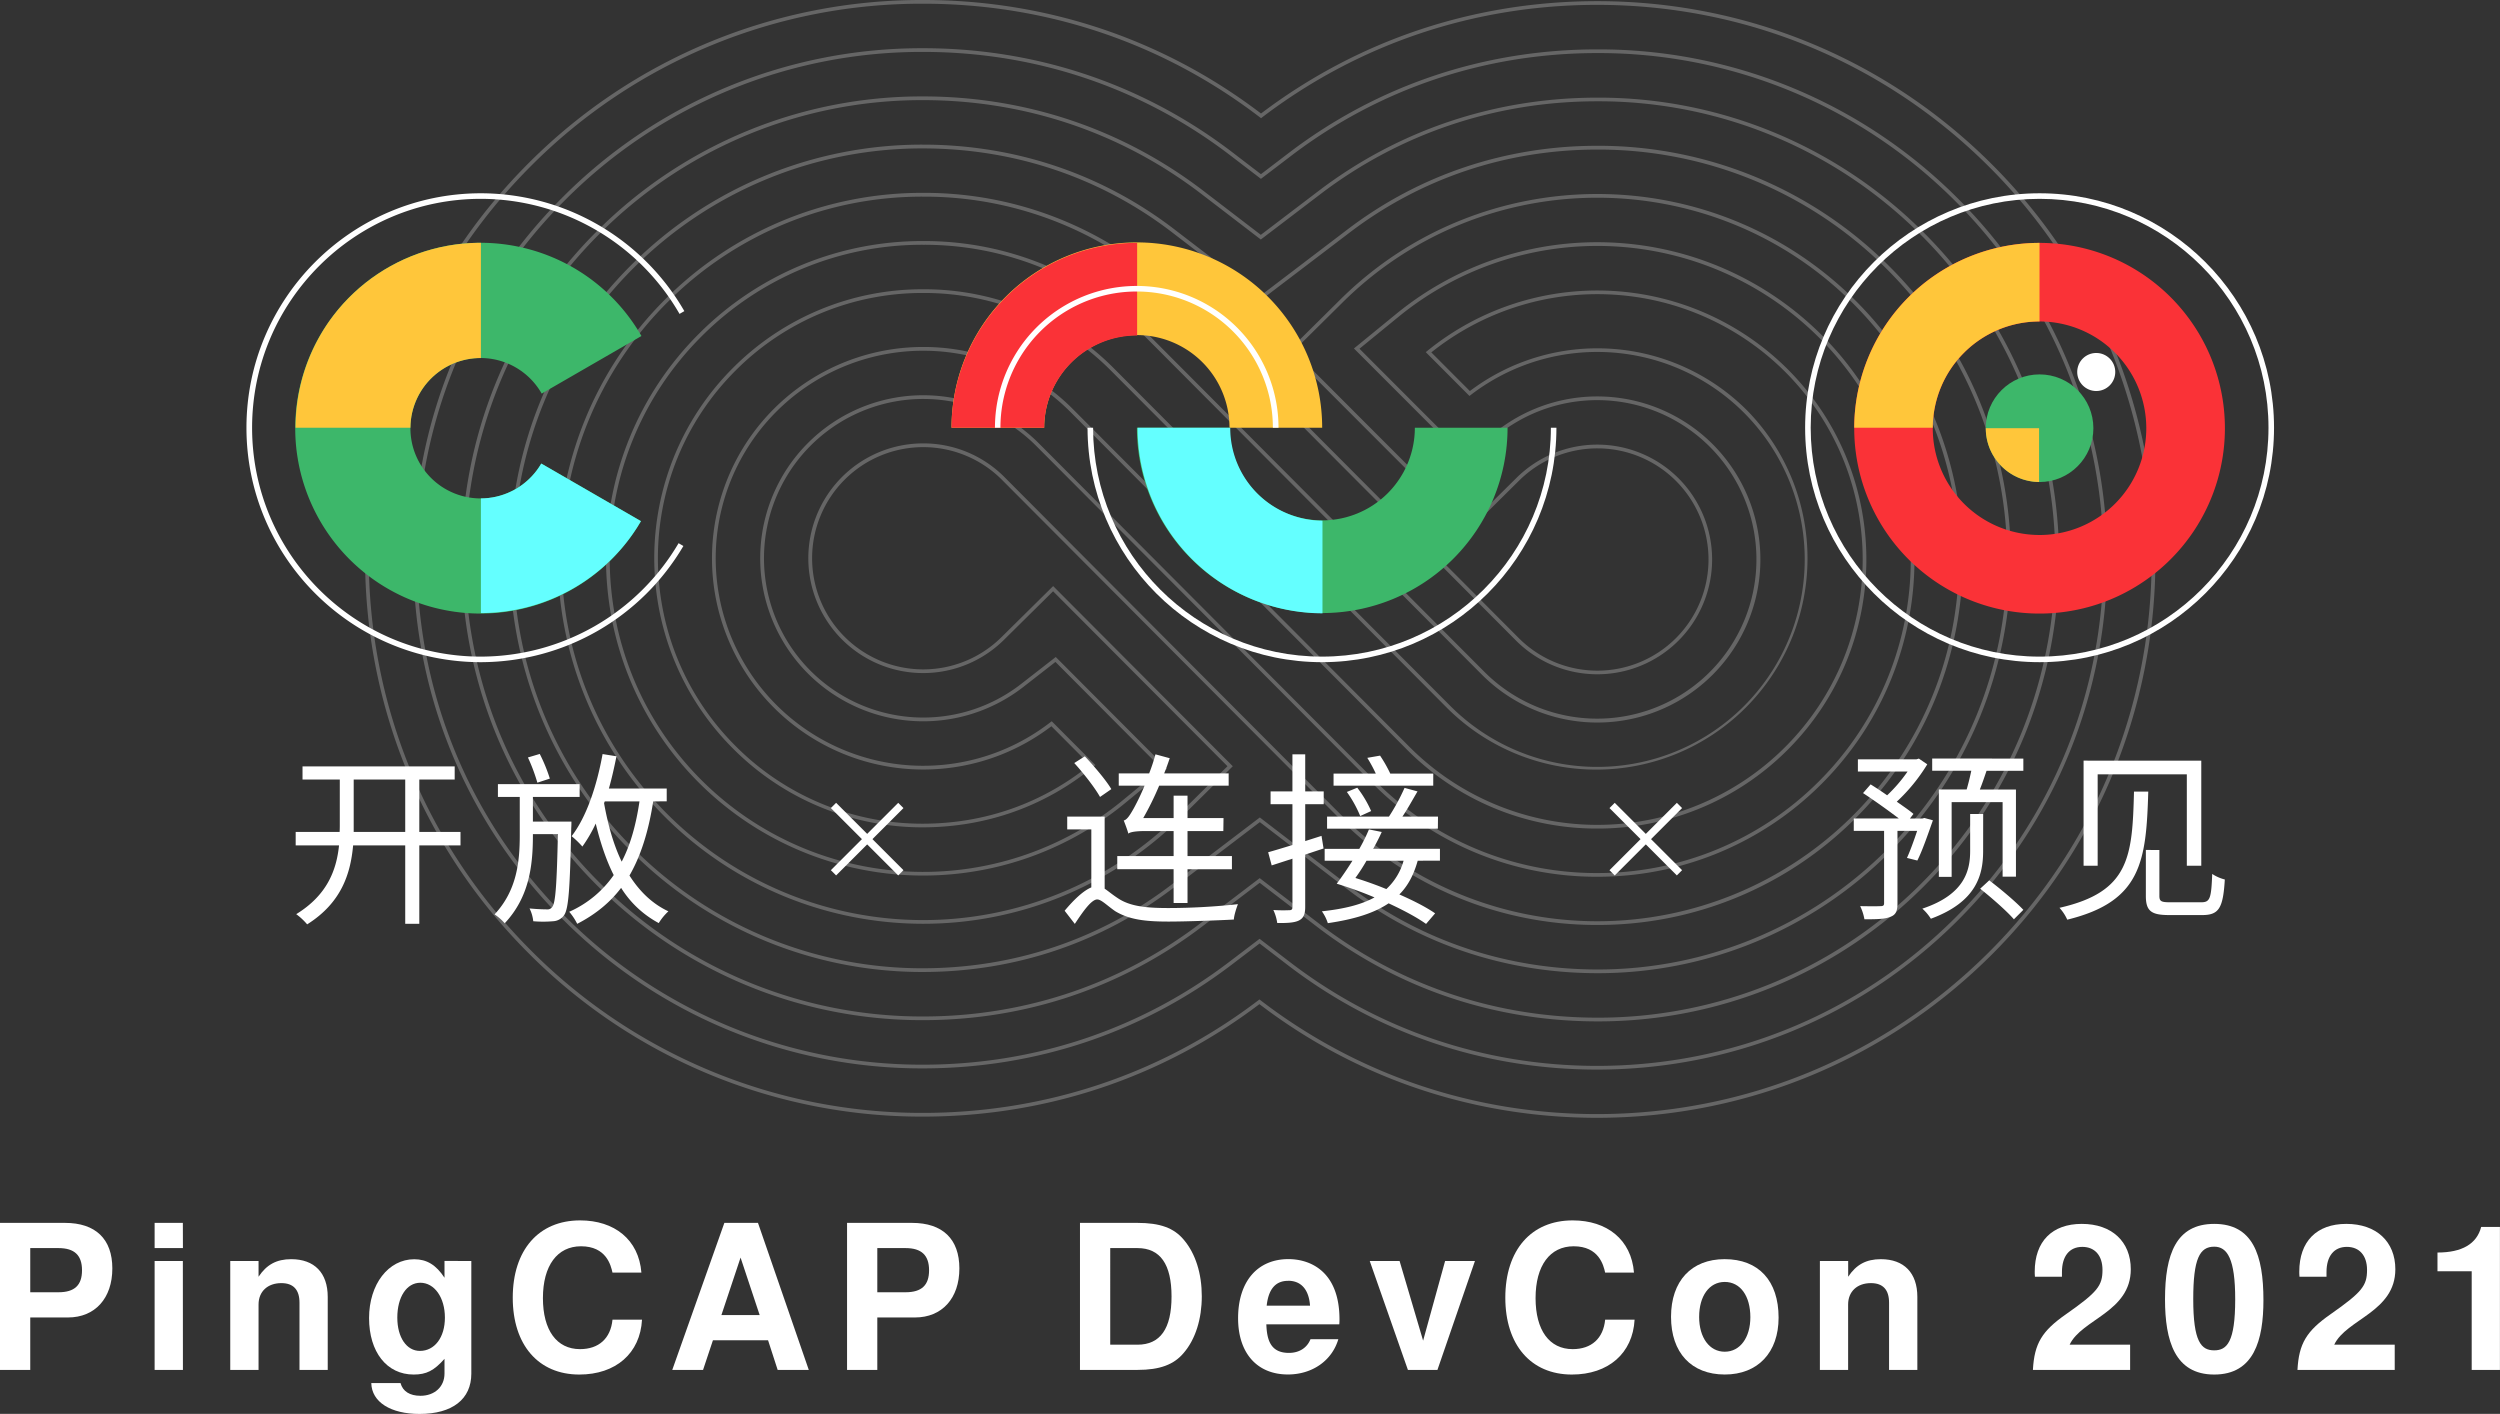 <svg xmlns="http://www.w3.org/2000/svg" xmlns:xlink="http://www.w3.org/1999/xlink" viewBox="0 0 1487.51 841.26"><rect x="0" y="0" width="1487.51" height="841.26" fill="#333333" stroke="none"/><defs><style>.cls-1{fill:none;}.cls-2{isolation:isolate;}.cls-3{fill:#fff;}.cls-4{opacity:0.25;}.cls-5{fill:#3db76a;}.cls-6{fill:#fa3237;}.cls-7{fill:#ffc63a;}.cls-8{fill:#64ffff;}.cls-9{clip-path:url(#clip-path);}</style><clipPath id="clip-path"><path class="cls-1" d="M322.06,275.82a41.77,41.77,0,1,1,.24-41.63l59.36-34.27a110.3,110.3,0,0,0-206,54.87h0a110.29,110.29,0,0,0,205.71,55.3Z"/></clipPath></defs><g id="图层_2" data-name="图层 2"><g id="图层_1-2" data-name="图层 1"><g id="PingCAP_DevCon_2021" data-name="PingCAP DevCon 2021" class="cls-2"><g class="cls-2"><path class="cls-3" d="M18,815.1H0V727.62H38.64c18.24,0,28.2,9.6,28.2,27.12,0,17.76-10.32,29.16-26.4,29.16H18Zm16.8-46.2c9.6,0,14-4.2,14-13.08s-4.44-13.2-14-13.2H18V768.9Z"/><path class="cls-3" d="M108.84,742.62H92v-15h16.8Zm0,72.48H92V750.3h16.8Z"/><path class="cls-3" d="M153.84,750.3v9.36c4.8-7.2,10.68-10.44,19.44-10.44,13.8,0,21.72,8.16,21.72,22.44V815.1H178.2v-40c0-7.68-3.6-11.64-10.8-11.64-8.16,0-13.56,5-13.56,12.72V815.1H137V750.3Z"/><path class="cls-3" d="M280.44,750.3v67c0,15.24-11.28,24-30.84,24-17.16,0-28.44-7.08-28.68-18.36h17.4c1.32,4.92,5.52,7.56,11.88,7.56,8.4,0,14.28-5.4,14.28-13.2V808.5c-6.24,7.08-10.8,9.36-18.36,9.36-16,0-26.52-13.44-26.52-33.6s11.52-35,26.88-35c7.44,0,13,3.36,18,11v-10ZM236.4,784c0,11.76,5.52,19.8,13.44,19.8,8.76,0,14.88-8,14.88-19.8,0-12-6.24-20.76-14.64-20.76C241.92,763.26,236.4,771.78,236.4,784Z"/><path class="cls-3" d="M345.72,741.54c-14.16,0-22.68,11.52-22.68,30.84,0,19.08,8.16,30.36,22.08,30.36,11.16,0,18.23-6.36,19.31-17.52H382c-1.08,20-15.6,32.64-37.31,32.64-24.36,0-39.6-17.64-39.6-45.72,0-28.32,15.36-46,40.08-46,20.39,0,34.91,11.4,36.47,31.08H364.43C363.47,752.82,360.71,741.54,345.72,741.54Z"/><path class="cls-3" d="M424.2,797.46l-5.88,17.64H400L431,727.62H451l30.23,87.48H462.71L457,797.46Zm16.44-49.2-11.4,34.2H452Z"/><path class="cls-3" d="M522,815.1H504V727.62h38.63c18.24,0,28.2,9.6,28.2,27.12,0,17.76-10.32,29.16-26.4,29.16H522Zm16.8-46.2c9.6,0,14-4.2,14-13.08s-4.44-13.2-14-13.2H522V768.9Z"/><path class="cls-3" d="M642.59,727.62h34.2c13.44,0,21.72,3,27.6,10.08,7,8.28,10.68,20.16,10.68,33.6s-3.72,25.44-10.68,33.6c-5.88,7.08-14.28,10.2-27.6,10.2h-34.2Zm34.2,72.48c13.56,0,20.28-9.48,20.28-28.68s-6.72-28.8-20.28-28.8h-16.2V800.1Z"/><path class="cls-3" d="M797,785.1a28.48,28.48,0,0,1-.12,2.88H753.47c.36,8.76,2.16,17,13.44,17,6.12,0,10.8-3,12.84-8.16h16.56c-3.72,12.72-15.48,21-30,21-18.36,0-29.64-12.72-29.64-33.48,0-21.72,11.4-35.16,30-35.16C779.63,749.22,797,756.42,797,785.1Zm-30.6-23c-7.44,0-11.64,4.92-12.72,14.76h25.8C778.79,767.34,774.23,762.06,766.43,762.06Z"/><path class="cls-3" d="M837.71,815.1,815,750.3h17.76l14,47.4,13.08-47.4h17.76l-22.32,64.8Z"/><path class="cls-3" d="M936.35,741.54c-14.16,0-22.68,11.52-22.68,30.84,0,19.08,8.16,30.36,22.08,30.36,11.16,0,18.24-6.36,19.32-17.52h17.52c-1.08,20-15.6,32.64-37.32,32.64-24.36,0-39.6-17.64-39.6-45.72,0-28.32,15.36-46,40.08-46,20.4,0,34.92,11.4,36.48,31.08H955.07C954.11,752.82,951.35,741.54,936.35,741.54Z"/><path class="cls-3" d="M1058.27,784c0,20.76-12.36,33.84-32,33.84-19.92,0-32-13-32-34.32s12.12-34.32,31.92-34.32C1046.39,749.22,1058.27,762.06,1058.27,784Zm-47.28-.48c0,12.36,6.12,20.76,15.24,20.76s15.24-8.4,15.24-20.52c0-12.72-6-21-15.24-21S1011,771.18,1011,783.54Z"/><path class="cls-3" d="M1099.67,750.3v9.36c4.8-7.2,10.68-10.44,19.44-10.44,13.8,0,21.72,8.16,21.72,22.44V815.1H1124v-40c0-7.68-3.6-11.64-10.8-11.64-8.16,0-13.56,5-13.56,12.72V815.1h-16.8V750.3Z"/><path class="cls-3" d="M1231.43,800.1h36v15h-57.84c.84-15.72,5.4-23.16,19.68-33.12,18.84-13.2,21.72-17,21.72-26.4,0-8.52-4.56-13.68-12-13.68-7.68,0-12.12,5.52-12.12,15v2.76h-16.08c-.12-1.32-.12-2.28-.12-3,0-18,10.32-28.44,28-28.44,17.88,0,29.16,10.56,29.16,27C1267.79,780.66,1238.63,784.86,1231.43,800.1Z"/><path class="cls-3" d="M1288.19,773.1c0-26.88,6.6-44.88,29.28-44.88,22.92,0,29.28,18.36,29.28,45.36,0,23.88-5.64,44.28-29.28,44.28C1294.07,817.86,1288.19,797.82,1288.19,773.1Zm29.28-31.32c-8.64,0-12.48,7.08-12.48,31.2,0,25.32,4.68,30.48,12.48,30.48,7.56,0,12.48-4.92,12.48-30.24C1330,748.86,1325.15,741.78,1317.47,741.78Z"/><path class="cls-3" d="M1388.87,800.1h36v15H1367c.84-15.72,5.4-23.16,19.68-33.12,18.84-13.2,21.72-17,21.72-26.4,0-8.52-4.56-13.68-12-13.68-7.68,0-12.12,5.52-12.12,15v2.76h-16.08c-.12-1.32-.12-2.28-.12-3,0-18,10.32-28.44,28-28.44,17.88,0,29.16,10.56,29.16,27C1425.23,780.66,1396.07,784.86,1388.87,800.1Z"/><path class="cls-3" d="M1450.31,756.42V745.26c14.64,0,23.4-5.16,26-15.24h11.16V815.1h-16.8V756.42Z"/></g></g><g id="组_36" data-name="组 36" class="cls-4"><path id="路径_36" data-name="路径 36" class="cls-3" d="M950,665.1h-.22c-73.31-.13-142.6-23.52-200.42-67.63-57.82,43.78-127.12,66.92-200.46,66.92h-.23A330,330,0,0,1,314,566.66C184.65,436.89,185,226.11,314.79,96.8A330,330,0,0,1,549.29,0h.61c73.35.14,142.63,23.49,200.41,67.54C808.07,23.81,877.22.69,950.36.69c89,0,172.63,34.68,235.38,97.64,129.31,129.79,128.94,340.58-.83,469.88C1122.22,630.69,1038.8,665.1,950,665.1ZM749.39,594.69l.67.51c57.57,44.16,126.64,67.56,199.76,67.69H950c88.18,0,171-34.18,233.32-96.25,128.91-128.43,129.28-337.82.83-466.75-62.34-62.55-145.37-97-233.82-97C877.42,2.9,808.48,26,751,69.81l-.67.51-.67-.51C692.11,25.72,623,2.34,549.89,2.21h-.61A327.79,327.79,0,0,0,316.34,98.37c-128.9,128.44-129.27,337.82-.82,466.74a327.91,327.91,0,0,0,233.2,97.07h.22c73.13,0,142.22-23.16,199.79-67Z"/><path id="路径_37" data-name="路径 37" class="cls-3" d="M950.15,636.42h-.29c-67.25-.13-130.77-21.64-183.68-62.22l-16.72-12.83-16.77,12.76c-52.88,40.25-116.38,61.54-183.63,61.57h-.3a301.55,301.55,0,0,1-214.48-89.28C216.13,427.85,216.47,235.27,335,117.13A301.48,301.48,0,0,1,549.29,28.69h.52c67.31.12,130.85,21.61,183.72,62.13l16.73,12.82L767,90.88c52.85-40.24,116.26-61.5,183.35-61.5a301.52,301.52,0,0,1,215.06,89.2c118.14,118.59,117.8,311.17-.76,429.31C1107.42,604.94,1031.24,636.38,950.15,636.42ZM749.46,558.59l18.06,13.85c52.53,40.29,115.59,61.65,182.35,61.77h.29c80.49,0,156.12-31.25,212.95-87.89,117.7-117.27,118-308.46.75-426.19a299.41,299.41,0,0,0-213.5-88.55c-66.6,0-129.54,21.11-182,61.05l-18.1,13.78L732.19,92.58C679.7,52.34,616.63,31,549.8,30.89h-.52a299.37,299.37,0,0,0-212.69,87.8c-117.7,117.28-118,308.46-.75,426.17a299.39,299.39,0,0,0,212.93,88.63h.3c66.75,0,129.79-21.16,182.28-61.12Z"/><path id="路径_38" data-name="路径 38" class="cls-3" d="M950.23,607.73h-.17c-61-.11-118.55-19.58-166.42-56.3l-34.12-26.16-34.21,26C667.49,587.71,610,607,549.15,607H549A273.23,273.23,0,0,1,354.6,526.17c-107-107.37-106.68-281.75.68-388.73a273.06,273.06,0,0,1,194-80.07h.41c61,.11,118.54,19.55,166.38,56.22l34.12,26.15,34.2-26c47.82-36.4,105.21-55.64,166-55.64a273.1,273.1,0,0,1,194.74,80.76c107,107.39,106.67,281.78-.69,388.75A273.56,273.56,0,0,1,950.23,607.73Zm-200.7-85.24L785,549.68c47.49,36.42,104.58,55.73,165.08,55.84h.18A271.37,271.37,0,0,0,1142.86,526c106.5-106.11,106.8-279.1.68-385.62A270.88,270.88,0,0,0,950.36,60.27c-60.27,0-117.2,19.09-164.63,55.19l-35.54,27.06-35.45-27.18C667.28,79,610.21,59.69,549.69,59.58h-.41A270.82,270.82,0,0,0,356.84,139c-106.5,106.11-106.8,279.1-.68,385.6A271.07,271.07,0,0,0,549,604.81h.19c60.39,0,117.38-19.16,164.82-55.27Z"/><path id="路径_39" data-name="路径 39" class="cls-3" d="M950.39,579.05h-.29c-54.64-.1-106.17-17.53-149-50.38l-51.5-39.5-51.66,39.31c-42.75,32.54-94.16,49.78-148.67,49.86H549a244.75,244.75,0,0,1-174.09-72.42c-95.81-96.16-95.54-252.34.61-348.15A244.56,244.56,0,0,1,549.28,86.06h.28c54.71.1,106.26,17.5,149.07,50.3l51.5,39.47,51.64-39.3c42.78-32.57,94.16-49.78,148.6-49.78a244.55,244.55,0,0,1,174.42,72.33c95.82,96.17,95.54,252.36-.61,348.17A245.15,245.15,0,0,1,950.39,579.05Zm-200.8-92.66,52.84,40.53c42.46,32.56,93.52,49.82,147.68,49.92h.28a242.93,242.93,0,0,0,172.23-71.16c95.3-94.95,95.57-249.74.61-345A242.38,242.38,0,0,0,950.37,89c-54,0-104.87,17.06-147.26,49.33l-53,40.33-52.83-40.5c-42.42-32.51-93.51-49.75-147.74-49.85h-.28a242.34,242.34,0,0,0-172.2,71.07c-95.29,94.95-95.56,249.73-.61,345A242.57,242.57,0,0,0,549,576.13h.26c54-.08,105-17.16,147.33-49.41Z"/><path id="路径_40" data-name="路径 40" class="cls-3" d="M950,550.35a216.08,216.08,0,0,1-153.68-64l-45.49-45.63L596.14,285.47A66.12,66.12,0,1,0,596,379l30.63-30.28,106.88,107.2-30.76,30.41a217.51,217.51,0,0,1-307.48-.65c-84.65-85-84.41-222.94.54-307.59a216.05,216.05,0,0,1,153.51-63.34h.4a216,216,0,0,1,153.69,63.89l200.24,201a66.13,66.13,0,1,0,.11-93.57l-30.2,29.9-107-107.1L797,178.71c84.9-84.61,222.85-84.33,307.51.61s84.41,223-.54,307.6A216.51,216.51,0,0,1,950,550.35ZM549.3,263.82a68,68,0,0,1,48.4,20.1L752.41,439.2l45.49,45.63a215.31,215.31,0,0,0,304.47.54c84.09-83.79,84.33-220.38.54-304.48s-220.35-84.36-304.39-.61h0l-28.84,28.55,103.86,104,28.64-28.36a68.32,68.32,0,1,1-.19,96.62l-.07-.07L701.82,180.19A213.88,213.88,0,0,0,549.68,117h-.39a213.87,213.87,0,0,0-152,62.7C313.24,263.45,313,400,396.8,484.12a215.29,215.29,0,0,0,304.36.65l29.19-28.86L626.59,351.82l-29.07,28.73A68.33,68.33,0,1,1,549.3,263.82Z"/><path id="路径_41" data-name="路径 41" class="cls-3" d="M950.12,521.67h-.07a187.52,187.52,0,0,1-133.39-55.54L771.17,420.5,616.46,265.23a94.78,94.78,0,1,0-9.08,141.88l20.8-16.19,66.2,66.4-25.3,20.82a188.89,188.89,0,0,1-253.53-12.71c-73.48-73.75-73.27-193.54.47-267a187.57,187.57,0,0,1,133.27-55h.4a187.42,187.42,0,0,1,133.37,55.45L883.24,399.77a94.76,94.76,0,1,0,9.39-142.1l-20.75,16-.69-.69L805.6,207.34l25.49-20.83a189.05,189.05,0,0,1,253.06,13.07c73.49,73.76,73.27,193.54-.47,267A188,188,0,0,1,950.12,521.67Zm-.06-2.2h.06a185.91,185.91,0,0,0,132-54.43c72.89-72.62,73.1-191,.47-263.91a186.88,186.88,0,0,0-250.1-12.92l-23.6,19.29,63.18,63.25,19.21-14.83a97.17,97.17,0,0,1,127.85,8.46,97,97,0,0,1-137.45,137L681.5,200.44a185.26,185.26,0,0,0-131.82-54.8h-.39A185.32,185.32,0,0,0,417.58,200c-72.89,72.63-73.09,191-.47,263.9a186.67,186.67,0,0,0,250.56,12.58l23.43-19.28L628,393.85l-19.26,15A97,97,0,1,1,618,263.67l154.7,155.27,45.49,45.63a185.43,185.43,0,0,0,131.85,54.9Z"/><path id="路径_42" data-name="路径 42" class="cls-3" d="M950.11,493h0A159.14,159.14,0,0,1,837,445.89l-45.49-45.64L636.79,245A123.48,123.48,0,1,0,625,429.74l.77-.6,26,26.08-.94.77c-28.84,23.74-64.08,36.28-101.92,36.28a159,159,0,0,1-113-47.1c-62.32-62.54-62.14-164.13.4-226.45a159.07,159.07,0,0,1,113-46.61h.4a158.9,158.9,0,0,1,113,47L862.92,420A123.45,123.45,0,1,0,875.11,235l-.77.6-26-26.07.94-.77a160.38,160.38,0,0,1,214.59,11.11c62.32,62.55,62.15,164.14-.4,226.46A159.58,159.58,0,0,1,950.11,493ZM549.4,206.45a125,125,0,0,1,89,37l154.7,155.26,45.49,45.64a157.93,157.93,0,0,0,223.34.39c61.68-61.45,61.86-161.64.4-223.34a158.18,158.18,0,0,0-210.69-11.72l22.94,23a125.86,125.86,0,0,1,164.93,11.51,125.71,125.71,0,0,1-178.1,177.45L661.17,220.68a156.72,156.72,0,0,0-111.49-46.36h-.39a156.82,156.82,0,0,0-111.46,46c-61.68,61.47-61.86,161.65-.39,223.34a156.75,156.75,0,0,0,111.48,46.45c36.91,0,71.32-12.1,99.58-35l-22.91-23A125.71,125.71,0,1,1,549.4,206.45Z"/></g><g id="组_38" data-name="组 38"><g id="组_37" data-name="组 37"><circle id="椭圆_10" data-name="椭圆 10" class="cls-5" cx="1213.55" cy="254.79" r="32.02"/><path id="路径_43" data-name="路径 43" class="cls-6" d="M1213.55,144.52a110.28,110.28,0,1,0,110.28,110.27A110.27,110.27,0,0,0,1213.55,144.52Zm0,173.8A63.52,63.52,0,0,1,1150,254.8h0a63.52,63.52,0,0,1,63.52-63.52h0a63.53,63.53,0,0,1,63.53,63.52h0a63.53,63.53,0,0,1-63.52,63.53Z"/><circle id="椭圆_11" data-name="椭圆 11" class="cls-3" cx="1247.27" cy="221.34" r="11.32"/><path id="路径_44" data-name="路径 44" class="cls-7" d="M1213.26,254.79h-31.72a32,32,0,0,0,31.72,32Z"/><path id="路径_45" data-name="路径 45" class="cls-7" d="M1103.28,254.5H1150a63.52,63.52,0,0,1,63.52-63.23h0V144.52h0A110.27,110.27,0,0,0,1103.28,254.5Z"/></g><path id="路径_46" data-name="路径 46" class="cls-3" d="M1213.56,394c-76.92,0-139.5-62.58-139.5-139.5S1136.64,115,1213.56,115s139.5,62.58,139.5,139.5S1290.48,394,1213.56,394Zm0-275.69c-75.1,0-136.19,61.1-136.19,136.19s61.09,136.19,136.19,136.19,136.2-61.1,136.2-136.19S1288.66,118.31,1213.56,118.31Z"/></g><g id="组_41" data-name="组 41"><g id="组_40" data-name="组 40"><g id="组_39" data-name="组 39"><path id="路径_47" data-name="路径 47" class="cls-7" d="M621.3,254.5a55.13,55.13,0,0,1,110.26,0H786.7a110.27,110.27,0,0,0-220.54,0Z"/></g><path id="路径_48" data-name="路径 48" class="cls-5" d="M731.58,254.5a55.13,55.13,0,0,0,110.26,0H897a110.27,110.27,0,0,1-220.54,0Z"/><path id="路径_49" data-name="路径 49" class="cls-6" d="M676.43,199.65h.17V144.51h-.17a110.28,110.28,0,0,0-110.27,110H621.3A55.14,55.14,0,0,1,676.43,199.65Z"/><path id="路径_50" data-name="路径 50" class="cls-8" d="M732,254.66v-.16H676.88v.16a110.28,110.28,0,0,0,110,110.27V309.79A55.14,55.14,0,0,1,732,254.66Z"/></g><path id="路径_51" data-name="路径 51" class="cls-3" d="M760.67,254.5h-3.31a81.05,81.05,0,0,0-162.1,0H592a84.36,84.36,0,0,1,168.72,0Z"/><path id="路径_52" data-name="路径 52" class="cls-3" d="M786.59,394c-76.92,0-139.5-62.58-139.5-139.5h3.3c0,75.1,61.1,136.19,136.19,136.19s136.2-61.1,136.2-136.19h3.3C926.08,331.42,863.51,394,786.59,394Z"/></g><g id="组_46" data-name="组 46"><g id="组_45" data-name="组 45"><path id="路径_53" data-name="路径 53" class="cls-5" d="M322.06,275.82a41.77,41.77,0,1,1,.24-41.63l59.36-34.27a110.3,110.3,0,0,0-206,54.87h0a110.29,110.29,0,0,0,205.71,55.3Z"/><g id="组_44" data-name="组 44"><g class="cls-9"><g id="组_43" data-name="组 43"><g id="组_42" data-name="组 42"><path id="路径_54" data-name="路径 54" class="cls-7" d="M175.86,254.5H286.14V144.22A110.29,110.29,0,0,0,175.86,254.5Z"/><path id="路径_55" data-name="路径 55" class="cls-8" d="M396.42,254.5H286.14V364.78A110.29,110.29,0,0,0,396.42,254.5Z"/></g></g></g></g></g><path id="路径_57" data-name="路径 57" class="cls-3" d="M286.14,394c-76.92,0-139.5-62.58-139.5-139.5S209.22,115,286.14,115a140,140,0,0,1,121.05,70.12l-2.87,1.65a136.63,136.63,0,0,0-118.18-68.46C211,118.31,150,179.41,150,254.5S211,390.69,286.14,390.69A136.82,136.82,0,0,0,403.76,323.2l2.86,1.67A140.13,140.13,0,0,1,286.14,394Z"/></g><g id="组_53" data-name="组 53"><g id="组_48" data-name="组 48"><path id="路径_58" data-name="路径 58" class="cls-3" d="M274,503H249.49v46.65h-8.38V503h-31c-1.55,17.2-7.17,34.3-27.35,47a37.45,37.45,0,0,0-6.51-6.07c18.31-11.25,23.93-26,25.48-40.91H175.93V495h26.14c.11-1.66.11-3.09.11-4.75V463.83H180V456h90.54v7.83H249.49V495H274ZM241.11,495V463.83H210.45V495Z"/><path id="路径_59" data-name="路径 59" class="cls-3" d="M340,488.86s0,2.64-.11,3.75c-.77,36.06-1.54,48.19-4.3,52a8.48,8.48,0,0,1-6.5,3.53,68.38,68.38,0,0,1-11.8,0,22.23,22.23,0,0,0-2.21-7.61c4.52.44,8.6.55,10.37.55a3.32,3.32,0,0,0,3.2-1.54c1.87-2.43,2.64-13,3.3-43.23H317.08v.77c0,18.09-2.2,36.72-16.76,52.27a31.2,31.2,0,0,0-6.06-5.29c13.34-14.23,15-31.54,15-47.09V474.19h-13v-7.61h48.63v7.61H317.08v14.67ZM319.73,465.7a102.5,102.5,0,0,0-5.62-15l7.05-2.1a94.72,94.72,0,0,1,6,14.67Zm68.93,11.14c-2.76,17.75-7.28,32.2-14.12,44.11,6,9.38,13.46,16.76,23.16,21.29a33,33,0,0,0-5.74,7,59.22,59.22,0,0,1-22.39-20.95c-6.61,8.71-15.21,15.77-26.13,21.4a34.73,34.73,0,0,0-4.75-7.17,63.56,63.56,0,0,0,26.47-21.84c-4.52-8.93-7.94-19.3-10.7-30.66a85.18,85.18,0,0,1-7.94,13.68,57.48,57.48,0,0,0-6.4-6.18c8.94-11.58,15-30,18.42-48.85l8.27,1.32c-1.32,6.51-2.75,13-4.52,19.19H396.7v7.61Zm-28.79,0a4.6,4.6,0,0,0-.44,1.1c2.32,12.9,5.63,24.7,10.48,34.74,5.18-9.93,8.49-21.73,10.59-35.84Z"/></g><g id="组_49" data-name="组 49"><path id="路径_60" data-name="路径 60" class="cls-3" d="M657.28,528.78c2.2,1.43,4.52,3.53,8.38,6,7.28,4.63,16.87,5.51,29.78,5.51a384.52,384.52,0,0,0,41.13-2.31c-.88,2.31-2.31,6.61-2.42,9.15-7.83.44-28,1.21-38.93,1.21-14.45,0-23.6-1.32-31.65-6.17-4.53-3.09-8.28-7-10.7-7-3.42,0-8.39,7-13.35,14.56l-6.06-7.83c5.62-6.73,11.14-11.91,15.88-13.9V493.5H635v-7.61h22.27Zm-2.76-54.59c-3-5.4-9.7-14-15.33-20.18l6.29-4c5.62,6,12.57,14.12,15.77,19.52Zm43.78,43H664.78v-7.83h33.53V494.48h-17c-5.29,0-9,.56-9.93,1.55-.44-1.77-1.87-5.63-2.75-7.83,2-.44,3.75-3.31,6-7.28a139.21,139.21,0,0,0,6.4-13.46H665.66v-7.27h18.09a106.31,106.31,0,0,0,3.75-11.36l8.49,2.31c-1,3-2.09,6.07-3.31,9.05h38.38v7.28H689.71a176.05,176.05,0,0,1-9.49,19.3h18.09V473.42h8.27v13.35H728l-.11,7.72H706.58v14.88H733v7.83H706.58v20.07h-8.27Z"/><path id="路径_61" data-name="路径 61" class="cls-3" d="M776.6,508.49V539.7c0,4.41-1.1,6.62-3.64,7.94s-6.62,1.65-13,1.54a26.86,26.86,0,0,0-2.31-7.72,89.62,89.62,0,0,0,9.48.11c1.33,0,1.88-.44,1.88-1.87V510.92l-12.35,4-2.1-7.83c4-1.1,9-2.65,14.44-4.3V478.5H756v-7.61h13V448.83h7.61v22.05h11v7.61h-11v21.95l9.7-3.09,1.21,7.5Zm66.94,3.64c-2.32,8.27-5.74,14.89-10.92,20.07,8.27,3.64,15.88,7.5,21.29,11.25l-5.4,6.29c-5.4-3.86-13.46-8.17-22.28-12.25-8.71,5.85-20.4,9.49-36.17,11.8a25.39,25.39,0,0,0-3.53-7.06c13.56-1.43,23.71-4.08,31.32-8.27a234.18,234.18,0,0,0-22.5-8.16c2.86-3.75,6.17-8.6,9.37-13.67H788.18v-7.06H808.8a102.08,102.08,0,0,0,5.73-11.58l7.61,1.54c-1.43,3.2-3.2,6.62-5.07,10h39.7v7.06Zm12-19.08H789.61v-7.17h36.83a122.11,122.11,0,0,0,9.27-17.09l7.72,2.1c-3,5.07-6.07,10.7-9,15h21.18Zm-2.76-25.59H793.47V460.3h25.14a84,84,0,0,0-5.07-9.38l7.61-1.32a80.5,80.5,0,0,1,6.07,10.7H852.8Zm-43.45,18.09a70.46,70.46,0,0,0-7.94-14.34l6.18-2.53a65.69,65.69,0,0,1,8.27,13.9Zm3.75,26.58a108.64,108.64,0,0,1-6.62,10.26c6,1.87,12.24,4.08,18.42,6.61a36.13,36.13,0,0,0,10.26-16.87Z"/></g><g id="组_50" data-name="组 50"><path id="路径_62" data-name="路径 62" class="cls-3" d="M1150.09,488.09c-3,8.49-6.29,18.08-9.27,23.93l-6.17-1.55c1.87-4.08,4.08-10.14,6.06-16.1H1129v43.12c0,4.42-.88,6.73-4,7.94-3.2,1.44-8,1.55-15.66,1.55a29.52,29.52,0,0,0-2.53-7.83c5.62.11,10.7.11,12.13,0,1.65,0,2.1-.44,2.1-1.77v-43H1103V487h26.8c-6.07-4.63-14.56-10.7-21.29-15.11l4.52-5.18c3,1.88,6.4,4.08,9.82,6.51A88.76,88.76,0,0,0,1135,459.08h-29.55V451.8h34.84l1.44-.44,5,3.42A104.77,104.77,0,0,1,1128.59,477c3.86,2.75,7.5,5.18,9.92,7.28l-2.1,2.75h7.39l1.21-.33Zm29.88,18.2c0,13.78-3.53,30.21-31.1,40.36a28.05,28.05,0,0,0-5.07-6c25.81-8.6,28.45-23.38,28.45-34.51V484.33H1180Zm23.93-54.92v7.27H1182c-1.32,3.86-2.65,7.83-4,11.14h21.5v51.84h-7.94V477.28h-30.33v44.45h-7.61v-52h16.55c1-3.42,2-7.5,2.76-11.14h-23.27v-7.28Zm-20.29,72.45c6.84,5.19,15.88,12.79,20.29,17.54l-5.62,5.62c-4.19-4.85-13.12-12.68-20.07-18.2Z"/><path id="路径_63" data-name="路径 63" class="cls-3" d="M1278.23,471c-1.21,41.58-4.08,65.4-48.2,76.21a26.69,26.69,0,0,0-4.63-7.06c41.8-9.48,43.34-30.44,44.34-69.15Zm31.54-18.41v62.53h-8.6V460.74h-53.05v54.37h-8.38V452.58Zm-24.93,53.15V533c0,3.31,1.1,3.86,6.51,3.86h18.31c5.29,0,6.06-2.1,6.61-16.87a24.34,24.34,0,0,0,7.5,3.31c-1,17.09-3.52,21.17-13.45,21.17h-19.63c-10.59,0-13.9-2.31-13.9-11.36V505.73Z"/></g><g id="组_51" data-name="组 51"><rect id="矩形_24" data-name="矩形 24" class="cls-3" x="513.76" y="470.94" width="4.41" height="56.68" transform="translate(-201.92 511.08) rotate(-45)"/><rect id="矩形_25" data-name="矩形 25" class="cls-3" x="487.62" y="497.08" width="56.68" height="4.41" transform="translate(-201.92 511.08) rotate(-45)"/></g><g id="组_52" data-name="组 52"><rect id="矩形_26" data-name="矩形 26" class="cls-3" x="977.04" y="470.94" width="4.41" height="56.68" transform="translate(-66.23 838.67) rotate(-45)"/><rect id="矩形_27" data-name="矩形 27" class="cls-3" x="950.9" y="497.08" width="56.68" height="4.41" transform="translate(-66.23 838.67) rotate(-45)"/></g></g></g></g></svg>